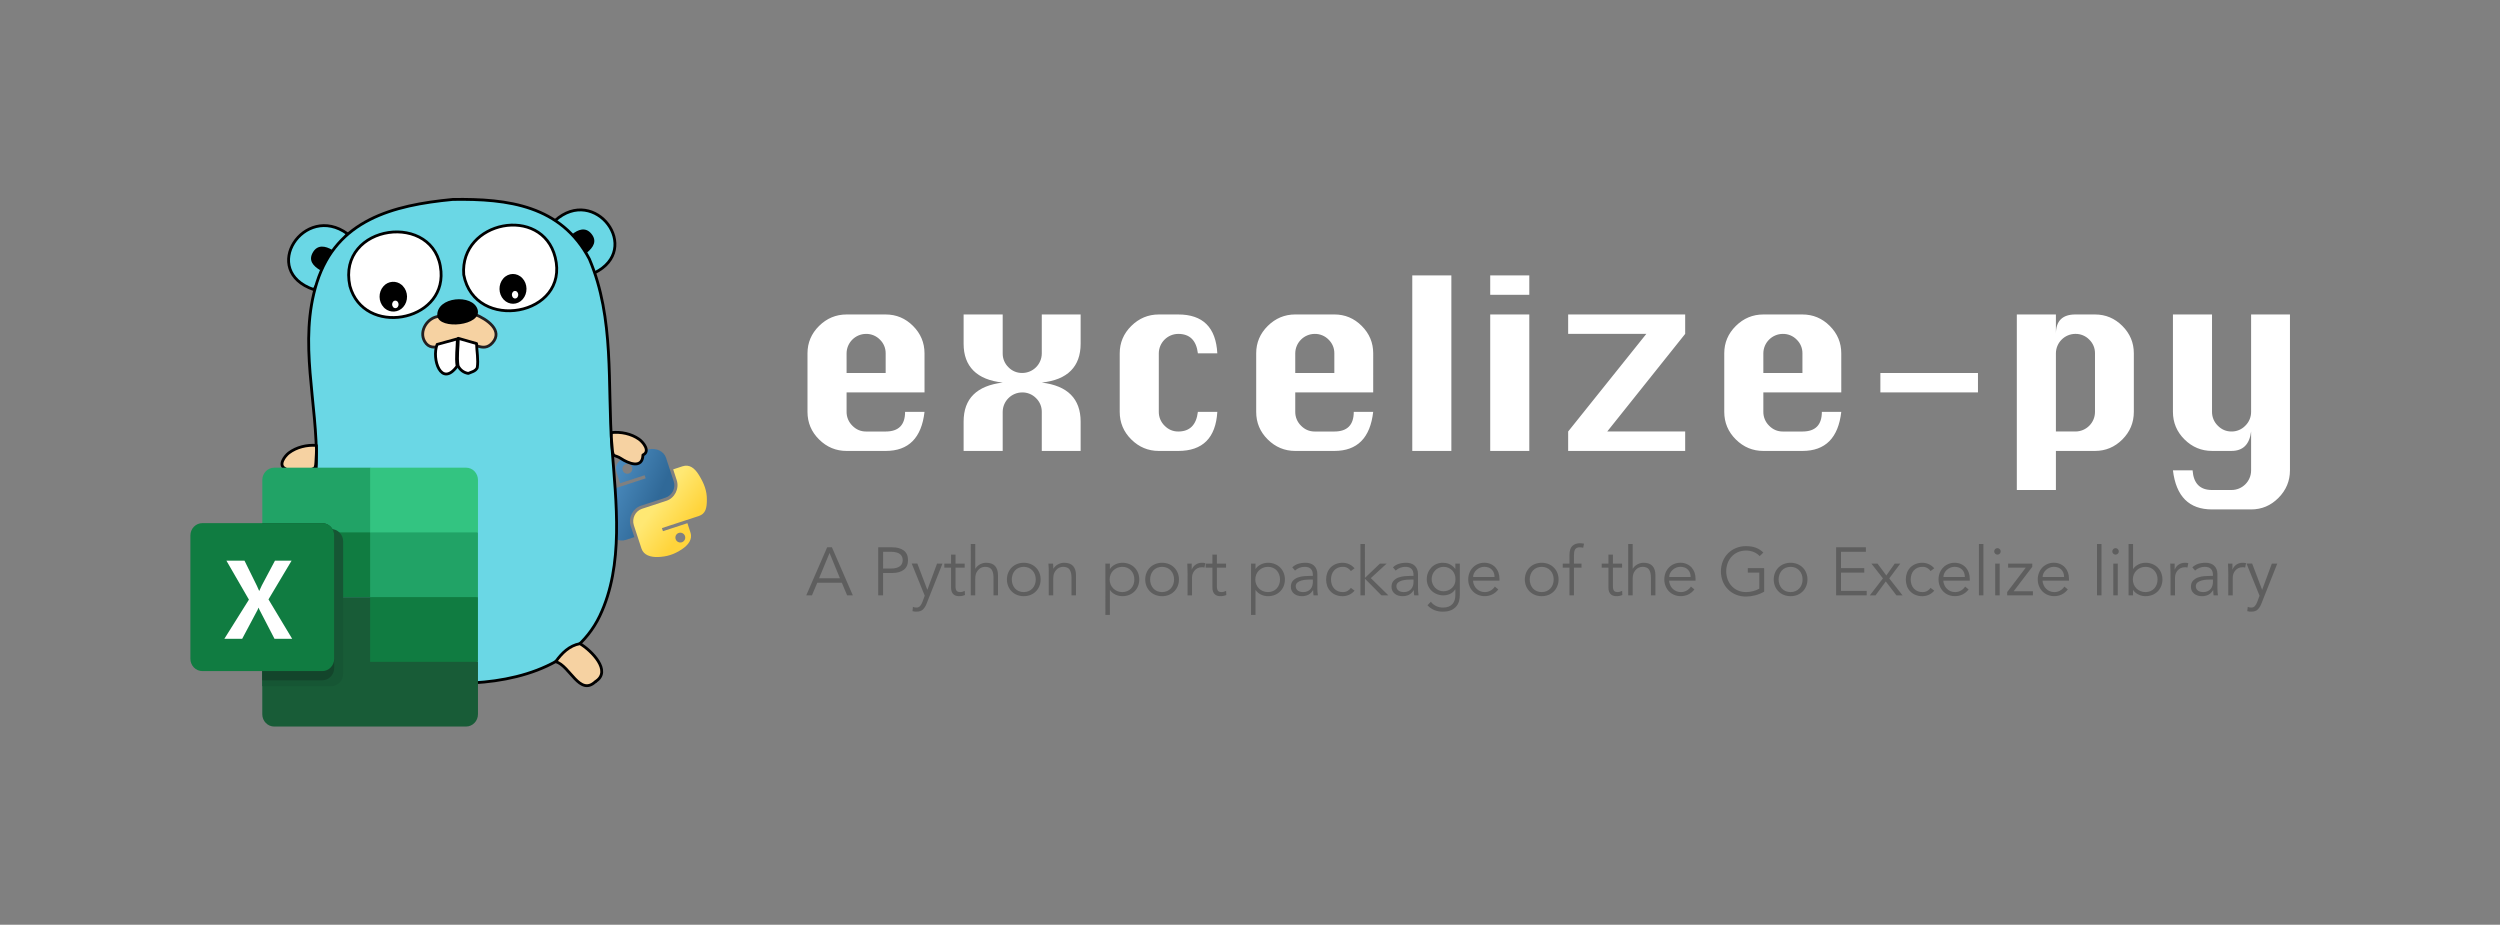 <svg viewBox="0 0 3309 1224" xmlns="http://www.w3.org/2000/svg" xmlns:xlink="http://www.w3.org/1999/xlink" xml:space="preserve" overflow="hidden"><rect x="0" y="0" width="3309" height="1224" fill="#808080" stroke="none"/><defs><linearGradient x1="520.828" y1="364.024" x2="615.846" y2="404.895" gradientUnits="userSpaceOnUse" spreadMethod="pad" id="fill0"><stop offset="0" stop-color="#5A9FD4" stop-opacity="1"/><stop offset="1" stop-color="#306998" stop-opacity="1"/></linearGradient><linearGradient x1="657.277" y1="434.791" x2="618.401" y2="405.36" gradientUnits="userSpaceOnUse" spreadMethod="pad" id="fill1"><stop offset="0" stop-color="#FFD43B" stop-opacity="1"/><stop offset="1" stop-color="#FFE873" stop-opacity="1"/></linearGradient></defs><g transform="translate(-545 -655)"><g><g><g><g><path d="M590.526 336.694C585.334 338.396 580.295 340.534 575.463 343.085 562.531 349.995 561.718 355.886 564.755 365.245L568.797 377.609 601.234 366.988 602.578 371.112 570.146 381.732 557.976 385.712C548.549 388.792 542.145 397.158 543.088 408.778 544.15 422.11 546.537 429.864 553.865 441.747 559.313 450.593 567.054 455.635 576.481 452.549L587.633 448.906 582.785 434.087C579.287 423.385 585.459 410.909 596.461 407.316L628.855 396.695C637.855 393.679 642.705 383.937 639.689 374.937 639.687 374.93 639.684 374.923 639.682 374.916L629.586 344.028C626.712 335.238 617.141 331.065 607.857 332.47 601.973 333.394 596.176 334.807 590.526 336.694ZM576.238 352.363C579.635 351.195 583.335 353.002 584.503 356.398 585.671 359.795 583.864 363.496 580.467 364.663 577.07 365.831 573.37 364.024 572.202 360.628 572.193 360.603 572.185 360.578 572.177 360.553 571.045 357.171 572.86 353.509 576.238 352.363Z" fill="url(#fill0)" fill-rule="nonzero" transform="matrix(1 0 0 1 797 917.015)"/><path d="M639.02 359.235 643.73 373.604C647.379 384.769 640.988 397.264 630.192 400.794L597.792 411.415C588.92 414.32 584.047 424.31 586.965 433.2L597.067 464.082C599.941 472.872 609.275 475.546 618.671 475.265 629.917 474.921 639.913 472.253 651.065 464.644 658.456 459.608 664.953 452.224 661.892 442.859L657.868 430.501 625.456 441.078 624.132 436.973 656.531 426.353 672.775 421.055C682.203 417.968 683.565 410.246 683.621 399.307 683.683 388.061 680.347 378.315 672.844 366.345 667.446 357.723 660.686 352.119 651.246 355.205ZM646.373 443.402C649.77 442.234 653.47 444.041 654.638 447.438 655.805 450.835 653.998 454.535 650.602 455.703 647.205 456.871 643.505 455.064 642.337 451.667 642.324 451.63 642.312 451.592 642.299 451.555 641.157 448.19 642.959 444.536 646.325 443.393 646.341 443.388 646.357 443.382 646.373 443.377Z" fill="url(#fill1)" fill-rule="nonzero" transform="matrix(1 0 0 1 797 917.015)"/><path d="M482.524 30.063C535.629-17.818 599.354 67.886 534.629 99.274Z" stroke="#000000" stroke-width="3.749" stroke-linecap="butt" stroke-linejoin="round" stroke-miterlimit="4" stroke-opacity="1" fill="#6AD7E5" fill-rule="nonzero" fill-opacity="1" transform="matrix(1 0 0 1 797 917.015)"/><path d="M163.48 121.334C90.752 96.587 150.691 5.623 207.9 47.444Z" stroke="#000000" stroke-width="3.749" stroke-linecap="butt" stroke-linejoin="round" stroke-miterlimit="4" stroke-opacity="1" fill="#6AD7E5" fill-rule="nonzero" fill-opacity="1" transform="matrix(1 0 0 1 797 917.015)"/><path d="M524.795 72.472C533.273 65.424 538.809 57.078 530.649 47.275 523.077 38.191 513.269 41.421 504.778 48.525ZM171.958 95.719C162.48 90.059 155.714 82.668 162.299 71.716 168.378 61.582 178.543 63.282 188.033 68.942Z" fill="#000000" fill-rule="nonzero" fill-opacity="1" transform="matrix(1 0 0 1 797 917.015)"/><path d="M347.158 1.968C421.161 0.762 490.734 10.209 528.05 80.737 561.787 159.894 551.666 246.048 557.976 330.209 563.399 402.474 574.189 485.898 541.732 553.453 507.596 624.538 419.649 643.73 346.927 642.299 289.799 641.169 220.539 623.663 187.489 572.071 148.705 511.507 165.142 420.255 166.741 352.156 168.697 271.432 142.301 190.969 167.516 111.625 193.637 29.314 267.477 9.603 347.158 1.98" stroke="#000000" stroke-width="3.749" stroke-linecap="round" stroke-linejoin="round" stroke-miterlimit="4" stroke-opacity="1" fill="#6AD7E5" fill-rule="nonzero" fill-opacity="1" transform="matrix(1 0 0 1 797 917.015)"/><path d="M328.678 156.751C313.896 158.251 302.126 176.038 310.029 189.82 320.5 208.044 342.91 187.639 357.098 189.301 373.386 189.351 386.999 206.057 399.844 191.675 414.126 175.675 393.059 160.656 376.691 154.059Z" stroke="#231F20" stroke-width="3.749" stroke-linecap="butt" stroke-linejoin="round" stroke-miterlimit="4" stroke-opacity="1" fill="#F6D2A2" fill-rule="nonzero" fill-opacity="1" transform="matrix(1 0 0 1 797 917.015)"/><path d="M326.798 156.052C325.273 130.474 374.073 126.482 380.183 147.792 386.293 169.103 329.509 174.976 326.798 156.052Z" fill="#000000" fill-rule="nonzero" fill-opacity="1" transform="matrix(1 0 0 1 797 917.015)"/><path d="M378.771 192.719C378.971 202.758 381.383 213.96 379.689 224.731 377.19 229.623 372.192 230.229 367.863 232.228 361.86 231.385 356.713 227.515 354.237 221.982 352.494 209.806 354.443 197.954 354.605 185.784Z" stroke="#000000" stroke-width="3.749" stroke-linecap="butt" stroke-linejoin="round" stroke-miterlimit="4" stroke-opacity="1" fill="#FFFFFF" fill-rule="nonzero" fill-opacity="1" transform="matrix(1 0 0 1 797 917.015)"/><path d="M211.124 116.586C229.461 183.547 336.85 164.605 331.702 97.187 325.498 16.481 193.293 34.237 211.124 116.586" stroke="#000000" stroke-width="3.749" stroke-linecap="round" stroke-linejoin="round" stroke-miterlimit="4" stroke-opacity="1" fill="#FFFFFF" fill-rule="nonzero" fill-opacity="1" transform="matrix(1 0 0 1 797 917.015)"/><path d="M361.809 101.648C376.341 178.68 502.304 156.189 482.893 78.601 465.487 8.965 356.217 30.095 361.809 101.648" stroke="#000000" stroke-width="3.749" stroke-linecap="round" stroke-linejoin="round" stroke-miterlimit="4" stroke-opacity="1" fill="#FFFFFF" fill-rule="nonzero" fill-opacity="1" transform="matrix(1 0 0 1 797 917.015)"/><path d="M594.331 348.458C591.501 347.446 588.508 346.752 586.553 344.26" stroke="#000000" stroke-width="3.749" stroke-linecap="round" stroke-linejoin="round" stroke-miterlimit="4" stroke-opacity="1" fill="#C6B198" fill-rule="nonzero" fill-opacity="1" transform="matrix(1 0 0 1 797 917.015)"/><path d="M326.598 193.843C318.988 213.211 331.964 251.446 353.019 222.713 351.276 210.543 353.225 198.691 353.387 186.515Z" stroke="#000000" stroke-width="3.749" stroke-linecap="butt" stroke-linejoin="round" stroke-miterlimit="4" stroke-opacity="1" fill="#FFFFFF" fill-rule="nonzero" fill-opacity="1" transform="matrix(1 0 0 1 797 917.015)"/><path d="M599.004 340.174C598.379 359.485 578.931 350.882 570.09 344.965 561.706 339.38 559.357 344.16 558.464 332.895 557.876 325.473 556.889 318.051 557.214 310.573 569.709 309.223 583.454 312.003 593.825 319.319 599.173 323.068 609.281 335.213 599.016 340.199" stroke="#000000" stroke-width="3.749" stroke-linecap="round" stroke-linejoin="round" stroke-miterlimit="4" stroke-opacity="1" fill="#F6D2A2" fill-rule="nonzero" fill-opacity="1" transform="matrix(1 0 0 1 797 917.015)"/><path d="M536.21 640.107C532.792 633.584 531.555 625.925 525.97 620.739" stroke="#000000" stroke-width="3.749" stroke-linecap="round" stroke-linejoin="round" stroke-miterlimit="4" stroke-opacity="1" fill="none" fill-rule="nonzero" transform="matrix(1 0 0 1 797 917.015)"/><path d="M515.655 589.951C530.649 598.898 558.295 626.275 536.21 640.107 515.099 660.099 502.473 619.121 483.543 613.711 491.496 602.59 501.586 592.413 515.655 589.951Z" stroke="#000000" stroke-width="3.749" stroke-linecap="butt" stroke-linejoin="round" stroke-miterlimit="4" stroke-opacity="1" fill="#F6D2A2" fill-rule="nonzero" fill-opacity="1" transform="matrix(1 0 0 1 797 917.015)"/><path d="M439.404 106.209C446.526 113.768 446.695 126.245 439.86 134.073 433.025 141.901 421.661 142.057 414.588 134.466 407.516 126.876 407.291 114.43 414.132 106.602 420.973 98.774 432.331 98.618 439.404 106.209" fill="#000000" fill-rule="nonzero" fill-opacity="1" transform="matrix(1 0 0 1 797 917.015)"/><path d="M432.669 124.495C434.353 126.542 434.407 129.479 432.8 131.586 431.571 133.253 429.225 133.607 427.558 132.379 427.283 132.176 427.037 131.937 426.827 131.667 425.147 129.618 425.098 126.681 426.709 124.576 427.937 122.91 430.284 122.555 431.95 123.783 431.95 123.783 431.95 123.783 431.95 123.783 432.224 123.988 432.469 124.227 432.681 124.495" fill="#FFFFFF" fill-rule="nonzero" fill-opacity="1" transform="matrix(1 0 0 1 797 917.015)"/><path d="M281.209 116.555C288.419 124.139 288.631 136.622 281.671 144.419 275.448 151.62 264.565 152.415 257.362 146.193 256.862 145.764 256.389 145.305 255.944 144.819 248.734 137.234 248.522 124.751 255.488 116.954 261.692 109.747 272.563 108.934 279.77 115.138 280.277 115.573 280.757 116.038 281.209 116.53" fill="#000000" fill-rule="nonzero" fill-opacity="1" transform="matrix(1 0 0 1 797 917.015)"/><path d="M274.268 137.284C275.957 139.33 276.009 142.271 274.393 144.375 273.082 146.07 270.646 146.382 268.951 145.071 268.947 145.068 268.943 145.065 268.939 145.062 268.709 144.89 268.5 144.693 268.314 144.475 266.623 142.431 266.569 139.489 268.183 137.384 269.463 135.687 271.876 135.349 273.573 136.63 273.824 136.819 274.052 137.039 274.249 137.284" fill="#FFFFFF" fill-rule="nonzero" fill-opacity="1" transform="matrix(1 0 0 1 797 917.015)"/><path d="M126.201 358.523C128.987 357.436 131.961 356.648 133.81 354.074" stroke="#000000" stroke-width="1.874" stroke-linecap="round" stroke-linejoin="round" stroke-miterlimit="4" stroke-opacity="1" fill="#C6B198" fill-rule="nonzero" fill-opacity="1" transform="matrix(1 0 0 1 797 917.015)"/><path d="M125.838 358.448C127.088 377.746 146.243 368.513 154.877 362.302 163.08 356.436 165.579 361.147 166.123 349.857 166.466 342.429 167.222 334.969 166.691 327.516 154.115 326.591 140.539 329.79 130.374 337.425 125.151 341.367 115.424 353.806 125.845 358.448" stroke="#000000" stroke-width="3.749" stroke-linecap="round" stroke-linejoin="round" stroke-miterlimit="4" stroke-opacity="1" fill="#F6D2A2" fill-rule="nonzero" fill-opacity="1" transform="matrix(1 0 0 1 797 917.015)"/><path d="M237.882 356.986 111.057 356.986C102.31 356.986 95.182 364.289 95.182 373.317L95.182 442.665 237.882 528.338 309.254 559.338 380.608 528.338 380.608 442.677Z" fill="#21A366" fill-rule="nonzero" fill-opacity="1" transform="matrix(1 0 0 1 797 917.015)"/><path d="M95.15 442.646 237.882 442.646 237.882 528.307 95.15 528.307Z" fill="#107C41" fill-rule="nonzero" fill-opacity="1" transform="matrix(1 0 0 1 797 917.015)"/><path d="M364.777 356.986 237.913 356.986 237.913 442.646 380.645 442.646 380.645 373.298C380.653 368.988 378.989 364.843 376.003 361.734 373.071 358.678 369.012 356.961 364.777 356.986Z" fill="#33C481" fill-rule="nonzero" fill-opacity="1" transform="matrix(1 0 0 1 797 917.015)"/><path d="M237.882 528.307 95.15 528.307 95.15 683.327C95.15 692.355 102.248 699.658 111.025 699.658L364.777 699.658C373.523 699.658 380.645 692.355 380.645 683.327L380.645 613.979Z" fill="#185C37" fill-rule="nonzero" fill-opacity="1" transform="matrix(1 0 0 1 797 917.015)"/><path d="M237.882 528.307 380.614 528.307 380.614 613.967 237.882 613.967Z" fill="#107C41" fill-rule="nonzero" fill-opacity="1" transform="matrix(1 0 0 1 797 917.015)"/><path d="M186.34 438.229 95.125 438.229 95.125 646.273 186.34 646.273C195.086 646.236 202.177 638.97 202.209 629.942L202.209 454.56C202.177 445.533 195.111 438.267 186.34 438.229Z" fill="#165634" fill-rule="nonzero" fill-opacity="1" transform="matrix(1 0 0 1 797 917.015)"/><path d="M174.469 430.401 95.125 430.401 95.125 638.445 174.469 638.445C183.216 638.445 190.307 631.141 190.338 622.114L190.338 446.701C190.276 437.698 183.21 430.457 174.469 430.401Z" fill="#13452B" fill-rule="nonzero" fill-opacity="1" transform="matrix(1 0 0 1 797 917.015)"/><path d="M15.869 430.401 174.469 430.401C183.216 430.401 190.338 437.698 190.338 446.726L190.338 609.912C190.338 618.94 183.241 626.243 174.469 626.243L15.869 626.243C11.63 626.229 7.575 624.506 4.623 621.464 1.641 618.359-0.017 614.217-2.38326e-07 609.912L0 446.701C0 437.698 7.097 430.401 15.869 430.401Z" fill="#107C41" fill-rule="nonzero" fill-opacity="1" transform="matrix(1 0 0 1 797 917.015)"/><path d="M44.983 583.466 77.47 531.668 47.7 480.125 71.635 480.125 87.878 513.05C89.359 516.174 90.377 518.492 91.002 520.053L91.214 520.053C92.276 517.554 93.407 515.143 94.569 512.788L111.919 480.125 133.917 480.125 103.372 531.355 134.691 583.466 111.313 583.466 92.57 547.287C91.683 545.754 90.939 544.144 90.346 542.476L90.059 542.476C89.502 544.107 88.778 545.675 87.897 547.155L68.573 583.466Z" fill="#FFFFFF" fill-rule="nonzero" fill-opacity="1" transform="matrix(1 0 0 1 797 917.015)"/><path d="M971.702 257.4 868.543 257.4 868.543 283.108C868.478 289.981 871.22 296.583 876.133 301.389 881.194 306.553 887.233 309.136 894.251 309.136L920.266 309.136C937.401 309.136 945.973 300.46 945.981 283.108L971.69 283.108C967.766 317.599 950.625 334.844 920.266 334.844L868.53 334.844C854.486 334.844 842.353 329.784 832.132 319.663 821.911 309.542 816.8 297.357 816.8 283.108L816.8 205.639C816.8 191.594 821.911 179.515 832.132 169.403 842.353 159.29 854.486 154.229 868.53 154.221L920.266 154.221C934.311 154.221 946.389 159.282 956.502 169.403 966.615 179.524 971.675 191.602 971.684 205.639ZM868.543 231.66 920.266 231.66 920.266 205.639C920.342 198.811 917.596 192.255 912.675 187.521 907.842 182.557 901.172 179.81 894.245 179.93 880.09 180.042 868.642 191.49 868.53 205.645ZM1023.44 334.819 1023.44 296.085C1023.44 280.803 1027.77 268.876 1036.45 260.305 1045.12 251.733 1058.03 246.414 1075.18 244.348 1058.04 242.495 1045.13 237.228 1036.45 228.548 1027.77 219.868 1023.43 207.998 1023.44 192.937L1023.44 154.202 1075.17 154.202 1075.17 205.626C1075.04 212.555 1077.79 219.226 1082.76 224.056 1087.49 228.981 1094.05 231.729 1100.88 231.647 1115.19 231.706 1126.84 220.151 1126.9 205.839 1126.9 205.768 1126.9 205.697 1126.9 205.626L1126.9 154.215 1178.32 154.215 1178.32 192.95C1178.32 208.023 1174.04 219.893 1165.46 228.561 1156.89 237.228 1144.04 242.495 1126.9 244.361 1144.04 246.443 1156.9 251.814 1165.46 260.473 1174.03 269.133 1178.32 281.003 1178.32 296.085L1178.32 334.819 1126.9 334.819 1126.9 283.083C1126.98 276.255 1124.23 269.698 1119.31 264.965 1114.47 260.01 1107.81 257.272 1100.88 257.4 1086.73 257.512 1075.28 268.956 1075.17 283.108L1075.17 334.844ZM1359.24 205.639 1333.53 205.639C1331.45 188.504 1322.77 179.932 1307.51 179.924 1293.35 180.036 1281.91 191.483 1281.79 205.639L1281.79 283.108C1281.73 289.981 1284.47 296.583 1289.38 301.389 1294.45 306.553 1300.48 309.136 1307.5 309.136 1322.78 309.136 1331.46 300.46 1333.52 283.108L1359.24 283.108C1357.16 317.599 1339.91 334.844 1307.5 334.844L1281.79 334.844C1267.74 334.844 1255.61 329.784 1245.39 319.663 1235.17 309.542 1230.06 297.357 1230.06 283.108L1230.06 205.639C1230.06 191.594 1235.17 179.515 1245.39 169.403 1255.61 159.29 1267.74 154.229 1281.79 154.221L1307.5 154.221C1340.14 154.217 1357.39 171.356 1359.24 205.639ZM1565.56 257.4 1462.4 257.4 1462.4 283.108C1462.33 289.981 1465.08 296.583 1469.99 301.389 1475.05 306.553 1481.09 309.136 1488.11 309.136L1514.13 309.136C1531.26 309.136 1539.84 300.46 1539.84 283.108L1565.55 283.108C1561.63 317.599 1544.49 334.844 1514.13 334.844L1462.39 334.844C1448.35 334.844 1436.22 329.784 1425.99 319.663 1415.77 309.542 1410.67 297.349 1410.7 283.083L1410.7 205.614C1410.7 191.569 1415.81 179.49 1426.03 169.378 1436.25 159.265 1448.39 154.204 1462.43 154.196L1514.17 154.196C1528.21 154.196 1540.29 159.257 1550.4 169.378 1560.51 179.499 1565.57 191.577 1565.58 205.614ZM1462.4 231.66 1514.13 231.66 1514.13 205.639C1514.21 198.811 1511.46 192.255 1506.54 187.521 1501.71 182.557 1495.04 179.81 1488.11 179.93 1473.96 180.042 1462.51 191.49 1462.4 205.645ZM1617.29 334.819 1617.29 102.46 1669.02 102.46 1669.02 334.819ZM1720.45 128.194 1720.45 102.46 1772.18 102.46 1772.18 128.175ZM1720.45 334.819 1720.45 154.215 1772.18 154.215 1772.18 334.819ZM1823.61 154.215 1978.5 154.215 1978.5 179.93 1875.34 309.111 1978.5 309.111 1978.5 334.819 1823.61 334.819 1823.61 309.111 1927.07 179.93 1823.61 179.93ZM2185.12 257.4 2081.96 257.4 2081.96 283.108C2081.9 289.981 2084.64 296.583 2089.55 301.389 2094.61 306.553 2100.65 309.136 2107.67 309.136L2133.69 309.136C2150.84 309.136 2159.41 300.46 2159.41 283.108L2185.12 283.108C2181.19 317.599 2164.05 334.844 2133.69 334.844L2081.96 334.844C2067.91 334.844 2055.78 329.784 2045.56 319.663 2035.34 309.542 2030.23 297.357 2030.23 283.108L2030.23 205.639C2030.23 191.594 2035.34 179.515 2045.56 169.403 2055.78 159.29 2067.91 154.229 2081.96 154.221L2133.69 154.221C2147.74 154.221 2159.82 159.282 2169.93 169.403 2180.04 179.524 2185.1 191.602 2185.1 205.639ZM2081.96 231.66 2133.7 231.66 2133.7 205.639C2133.78 198.811 2131.03 192.255 2126.11 187.521 2121.28 182.557 2114.61 179.81 2107.68 179.93 2093.52 180.042 2082.08 191.49 2081.96 205.645ZM2236.86 257.4 2236.86 231.66 2366.04 231.66 2366.04 257.4ZM2417.46 154.215 2469.19 154.215 2469.19 179.93C2469.19 171.258 2471.36 164.802 2475.7 160.562 2480.04 156.322 2486.45 154.207 2494.91 154.215L2520.93 154.215C2534.97 154.215 2547.05 159.275 2557.17 169.396 2567.28 179.518 2572.34 191.596 2572.34 205.632L2572.34 283.102C2572.34 297.355 2567.28 309.54 2557.17 319.657 2547.05 329.773 2534.97 334.834 2520.93 334.838L2469.19 334.838 2469.19 386.574 2417.46 386.574ZM2469.19 309.111 2494.91 309.111C2509.22 309.17 2520.87 297.615 2520.93 283.302 2520.93 283.229 2520.93 283.156 2520.93 283.083L2520.93 205.614C2521.01 198.786 2518.26 192.23 2513.34 187.496 2508.51 182.531 2501.84 179.785 2494.91 179.905 2480.75 180.017 2469.31 191.465 2469.19 205.62ZM2650.11 360.534C2651.36 377.882 2659.93 386.556 2675.82 386.556L2701.53 386.556C2715.85 386.614 2727.5 375.06 2727.56 360.747 2727.56 360.676 2727.56 360.605 2727.56 360.534L2727.56 309.111C2725.47 326.254 2716.8 334.824 2701.53 334.819L2675.83 334.819C2661.79 334.819 2649.65 329.759 2639.43 319.638 2629.21 309.517 2624.1 297.332 2624.1 283.083L2624.1 154.215 2675.83 154.215 2675.83 283.083C2675.77 289.956 2678.51 296.558 2683.42 301.364 2688.48 306.528 2694.52 309.111 2701.54 309.111 2708.5 309.225 2715.18 306.415 2719.97 301.364 2724.88 296.558 2727.63 289.956 2727.56 283.083L2727.56 154.215 2778.99 154.215 2778.99 360.534C2778.99 374.571 2773.93 386.703 2763.81 396.933 2753.69 407.162 2741.61 412.273 2727.57 412.264L2675.83 412.264C2645.48 412.264 2628.23 395.021 2624.1 360.534Z" fill="#FFFFFF" fill-rule="nonzero" fill-opacity="1" transform="matrix(1 0 0 1 797 917.015)"/><path d="M822.71 525.982 815.163 525.982 842.834 462.376 849.125 462.376 876.796 525.982 869.249 525.982 862.239 509.276 829.751 509.276ZM832.144 503.341 859.727 503.341 845.983 469.923ZM910.395 462.376 928.9 462.376C935.369 462.376 940.475 463.784 944.219 466.599 947.964 469.415 949.838 473.667 949.842 479.357 949.842 485.046 947.968 489.313 944.219 492.158 940.471 495.003 935.364 496.425 928.9 496.425L916.861 496.425 916.861 525.982 910.395 525.982ZM916.861 490.49 927.282 490.49C929.753 490.542 932.219 490.239 934.604 489.59 936.349 489.126 937.983 488.317 939.409 487.21 940.563 486.284 941.46 485.077 942.014 483.705 942.566 482.314 942.842 480.829 942.826 479.332 942.834 477.87 942.558 476.421 942.014 475.065 941.453 473.684 940.558 472.465 939.409 471.516 938 470.412 936.373 469.62 934.635 469.192 932.245 468.575 929.782 468.288 927.313 468.336L916.892 468.336ZM975.438 518.704 988.283 483.936 995.468 483.936 974.445 536.941C973.407 539.827 971.77 542.461 969.641 544.669 967.691 546.589 964.893 547.547 961.244 547.543 960.344 547.543 959.426 547.543 958.501 547.455 957.568 547.391 956.647 547.21 955.759 546.918L956.383 541.164C957.777 541.855 959.32 542.194 960.875 542.151 962.732 542.249 964.539 541.527 965.817 540.177 967.196 538.532 968.255 536.644 968.941 534.61L971.996 526.488 954.746 483.905 962.206 483.905ZM1024.84 489.328 1012.73 489.328 1012.73 514.125C1012.7 515.412 1012.85 516.698 1013.18 517.942 1013.4 518.797 1013.83 519.584 1014.43 520.235 1014.96 520.77 1015.63 521.158 1016.36 521.359 1017.17 521.576 1018.02 521.681 1018.86 521.672 1019.92 521.664 1020.97 521.512 1021.98 521.222 1023.01 520.943 1024.01 520.551 1024.95 520.053L1025.22 525.533C1022.69 526.613 1019.97 527.135 1017.22 527.063 1016.03 527.056 1014.83 526.905 1013.67 526.613 1012.44 526.309 1011.28 525.725 1010.31 524.908 1009.23 523.971 1008.37 522.803 1007.81 521.49 1007.08 519.694 1006.75 517.765 1006.82 515.83L1006.82 489.328 997.923 489.328 997.923 483.936 1006.82 483.936 1006.82 472.066 1012.73 472.066 1012.73 483.936 1024.86 483.936ZM1032.93 458.065 1038.86 458.065 1038.86 490.677 1039.04 490.677C1039.72 489.521 1040.56 488.469 1041.54 487.554 1042.56 486.577 1043.71 485.737 1044.95 485.055 1046.22 484.365 1047.56 483.822 1048.95 483.436 1050.31 483.055 1051.71 482.86 1053.13 482.855 1058.52 482.855 1062.5 484.278 1065.07 487.123 1067.65 489.967 1068.94 494.024 1068.94 499.293L1068.94 525.982 1063.01 525.982 1063.01 502.716C1063.01 498.043 1062.2 494.463 1060.58 491.977 1058.96 489.49 1055.97 488.241 1051.6 488.228 1050.76 488.301 1049.92 488.42 1049.1 488.584 1047.51 488.915 1046.02 489.589 1044.72 490.559 1043.02 491.852 1041.62 493.511 1040.64 495.413 1039.44 497.571 1038.84 500.565 1038.84 504.397L1038.84 525.982 1032.91 525.982ZM1125.37 504.959C1125.4 507.974 1124.84 510.965 1123.71 513.762 1121.59 519.08 1117.38 523.295 1112.07 525.42 1109.19 526.555 1106.12 527.119 1103.03 527.082 1099.97 527.114 1096.94 526.549 1094.1 525.42 1088.77 523.31 1084.55 519.101 1082.42 513.781 1080.2 508.121 1080.2 501.835 1082.42 496.175 1083.48 493.555 1085.05 491.173 1087.04 489.166 1089.06 487.163 1091.46 485.59 1094.1 484.542 1096.94 483.413 1099.97 482.849 1103.03 482.88 1106.12 482.843 1109.19 483.408 1112.07 484.542 1117.39 486.651 1121.61 490.858 1123.74 496.175 1124.86 498.968 1125.41 501.953 1125.37 504.959ZM1118.91 504.959C1118.92 502.725 1118.54 500.506 1117.78 498.406 1117.08 496.444 1115.99 494.641 1114.59 493.102 1113.19 491.587 1111.48 490.379 1109.59 489.553 1105.36 487.82 1100.62 487.82 1096.39 489.553 1094.51 490.373 1092.83 491.582 1091.45 493.102 1090.08 494.654 1089.02 496.454 1088.33 498.406 1086.83 502.652 1086.83 507.28 1088.33 511.526 1089.02 513.476 1090.08 515.275 1091.45 516.823 1092.82 518.346 1094.51 519.557 1096.39 520.372 1100.62 522.113 1105.36 522.113 1109.59 520.372 1111.49 519.551 1113.19 518.342 1114.59 516.823 1116 515.287 1117.08 513.486 1117.78 511.526 1118.56 509.423 1118.95 507.199 1118.94 504.959ZM1141.81 483.936 1142.04 487.31 1142.09 490.677 1142.26 490.677C1142.94 489.521 1143.78 488.469 1144.76 487.554 1145.78 486.577 1146.93 485.737 1148.17 485.055 1149.44 484.366 1150.78 483.823 1152.17 483.436 1153.53 483.055 1154.94 482.86 1156.35 482.855 1161.74 482.855 1165.72 484.278 1168.29 487.123 1170.87 489.967 1172.16 494.024 1172.16 499.293L1172.16 525.982 1166.23 525.982 1166.23 502.716C1166.23 498.043 1165.42 494.463 1163.8 491.977 1162.18 489.49 1159.19 488.241 1154.82 488.228 1153.98 488.301 1153.15 488.42 1152.32 488.584 1150.73 488.915 1149.24 489.589 1147.95 490.559 1146.24 491.852 1144.84 493.511 1143.86 495.413 1142.66 497.571 1142.06 500.565 1142.07 504.397L1142.07 525.982 1136.13 525.982 1136.13 493.189 1136 488.878 1135.69 483.936ZM1211.08 483.936 1217.03 483.936 1217.03 490.946 1217.21 490.946C1218.14 489.54 1219.29 488.295 1220.62 487.26 1221.9 486.273 1223.29 485.435 1224.75 484.761 1226.17 484.106 1227.67 483.624 1229.2 483.324 1230.64 483.032 1232.11 482.881 1233.58 482.874 1236.66 482.837 1239.73 483.401 1242.6 484.536 1245.24 485.586 1247.64 487.158 1249.66 489.159 1251.65 491.166 1253.22 493.549 1254.29 496.169 1256.5 501.828 1256.5 508.115 1254.29 513.775 1252.16 519.094 1247.93 523.303 1242.6 525.414 1239.73 526.548 1236.66 527.113 1233.58 527.076 1232.11 527.068 1230.64 526.918 1229.2 526.626 1227.67 526.323 1226.17 525.841 1224.75 525.189 1223.29 524.515 1221.9 523.676 1220.62 522.69 1219.29 521.659 1218.13 520.416 1217.21 519.01L1217.03 519.01 1217.03 551.891 1211.1 551.891ZM1249.44 504.959C1249.45 502.726 1249.08 500.507 1248.32 498.406 1247.61 496.445 1246.53 494.643 1245.13 493.102 1243.72 491.589 1242.02 490.382 1240.13 489.553 1238.04 488.658 1235.79 488.215 1233.53 488.253 1231.22 488.224 1228.92 488.666 1226.79 489.553 1224.81 490.385 1223.01 491.59 1221.49 493.102 1219.98 494.62 1218.79 496.423 1217.98 498.406 1216.31 502.618 1216.31 507.313 1217.98 511.526 1218.78 513.508 1219.98 515.309 1221.49 516.823 1223.01 518.339 1224.81 519.545 1226.79 520.372 1228.92 521.261 1231.21 521.706 1233.53 521.678 1235.79 521.714 1238.04 521.269 1240.13 520.372 1242.02 519.548 1243.72 518.339 1245.13 516.823 1246.53 515.285 1247.62 513.485 1248.32 511.526 1249.08 509.42 1249.45 507.197 1249.44 504.959ZM1308.46 504.959C1308.49 507.974 1307.93 510.965 1306.8 513.762 1304.68 519.089 1300.45 523.305 1295.12 525.42 1292.25 526.555 1289.18 527.119 1286.09 527.082 1283.03 527.114 1280 526.55 1277.15 525.42 1271.83 523.306 1267.61 519.098 1265.48 513.781 1263.26 508.121 1263.26 501.835 1265.48 496.175 1267.6 490.858 1271.83 486.651 1277.15 484.542 1280 483.413 1283.03 482.848 1286.09 482.88 1289.18 482.843 1292.25 483.408 1295.12 484.542 1297.76 485.592 1300.16 487.165 1302.17 489.166 1304.17 491.173 1305.74 493.555 1306.8 496.175 1307.93 498.966 1308.49 501.951 1308.46 504.959ZM1301.99 504.959C1302.01 502.726 1301.63 500.507 1300.87 498.406 1300.17 496.445 1299.08 494.643 1297.68 493.102 1296.28 491.589 1294.57 490.382 1292.68 489.553 1288.45 487.82 1283.71 487.82 1279.48 489.553 1277.6 490.376 1275.91 491.585 1274.53 493.102 1273.17 494.655 1272.11 496.455 1271.41 498.406 1269.91 502.65 1269.91 507.281 1271.41 511.526 1272.1 513.475 1273.16 515.273 1274.53 516.823 1275.91 518.344 1277.6 519.553 1279.48 520.372 1283.71 522.113 1288.45 522.113 1292.68 520.372 1294.58 519.548 1296.28 518.339 1297.68 516.823 1299.08 515.285 1300.17 513.485 1300.87 511.526 1301.63 509.42 1302.01 507.197 1301.99 504.959ZM1319.87 497.056C1319.87 495.199 1319.83 493.312 1319.74 491.396 1319.64 489.48 1319.56 486.993 1319.49 483.936L1325.33 483.936 1325.33 491.752 1325.51 491.752C1325.95 490.581 1326.55 489.478 1327.3 488.478 1328.11 487.405 1329.06 486.452 1330.13 485.648 1331.3 484.772 1332.61 484.088 1334 483.624 1335.61 483.092 1337.3 482.835 1339 482.862 1340.47 482.841 1341.94 483.022 1343.37 483.399L1342.2 489.241C1341.1 488.894 1339.95 488.741 1338.79 488.791 1336.77 488.735 1334.76 489.181 1332.95 490.09 1331.39 490.913 1330.02 492.044 1328.91 493.414 1327.86 494.716 1327.05 496.198 1326.53 497.787 1326.04 499.234 1325.78 500.751 1325.76 502.279L1325.76 526.02 1319.84 526.02ZM1370.81 489.328 1358.68 489.328 1358.68 514.125C1358.65 515.412 1358.8 516.697 1359.13 517.942 1359.35 518.797 1359.78 519.585 1360.38 520.235 1360.91 520.77 1361.58 521.158 1362.31 521.359 1363.12 521.576 1363.96 521.681 1364.81 521.672 1365.86 521.663 1366.91 521.511 1367.93 521.222 1368.96 520.942 1369.95 520.55 1370.89 520.053L1371.16 525.533C1368.64 526.613 1365.91 527.136 1363.17 527.063 1361.97 527.056 1360.78 526.905 1359.62 526.613 1358.38 526.309 1357.23 525.726 1356.25 524.908 1355.16 523.973 1354.31 522.804 1353.75 521.49 1353.02 519.696 1352.68 517.766 1352.75 515.83L1352.75 489.328 1343.85 489.328 1343.85 483.936 1352.74 483.936 1352.74 472.066 1358.68 472.066 1358.68 483.936 1370.8 483.936ZM1403.87 483.936 1409.79 483.936 1409.79 490.946 1409.98 490.946C1410.91 489.54 1412.06 488.295 1413.39 487.26 1414.67 486.272 1416.05 485.434 1417.52 484.761 1418.94 484.106 1420.44 483.624 1421.97 483.324 1423.41 483.032 1424.88 482.882 1426.34 482.874 1429.43 482.838 1432.5 483.402 1435.38 484.536 1438.02 485.586 1440.41 487.158 1442.43 489.159 1444.42 491.164 1445.99 493.548 1447.05 496.169 1449.27 501.828 1449.27 508.115 1447.05 513.775 1444.92 519.098 1440.69 523.309 1435.36 525.42 1432.48 526.554 1429.42 527.119 1426.33 527.082 1424.86 527.074 1423.39 526.924 1421.95 526.632 1420.42 526.33 1418.92 525.847 1417.5 525.195 1416.04 524.522 1414.65 523.684 1413.37 522.696 1412.04 521.665 1410.89 520.422 1409.96 519.016L1409.78 519.016 1409.78 551.897 1403.85 551.897ZM1442.23 504.959C1442.25 502.725 1441.87 500.506 1441.11 498.406 1440.4 496.444 1439.32 494.641 1437.91 493.102 1436.51 491.587 1434.81 490.379 1432.92 489.553 1430.83 488.657 1428.58 488.214 1426.31 488.253 1424 488.224 1421.71 488.666 1419.58 489.553 1417.6 490.385 1415.8 491.59 1414.27 493.102 1412.77 494.62 1411.58 496.423 1410.77 498.406 1409.09 502.617 1409.09 507.314 1410.77 511.526 1411.58 513.507 1412.77 515.309 1414.27 516.823 1415.79 518.339 1417.6 519.545 1419.58 520.372 1421.71 521.259 1424.01 521.702 1426.32 521.672 1428.59 521.708 1430.84 521.263 1432.92 520.366 1434.82 519.545 1436.52 518.336 1437.92 516.817 1439.33 515.281 1440.41 513.48 1441.11 511.519 1441.87 509.416 1442.25 507.195 1442.23 504.959ZM1485.71 500.199 1485.71 499.124C1485.71 491.877 1482.12 488.253 1474.93 488.253 1470.17 488.192 1465.57 489.958 1462.08 493.189L1458.49 488.972C1462.44 484.898 1468.37 482.862 1476.27 482.862 1478.27 482.856 1480.26 483.159 1482.16 483.761 1483.97 484.317 1485.64 485.25 1487.06 486.498 1488.48 487.79 1489.61 489.368 1490.38 491.127 1491.26 493.229 1491.69 495.495 1491.63 497.775L1491.63 516.517C1491.63 518.133 1491.71 519.826 1491.86 521.597L1492.35 525.97 1486.6 525.97C1486.42 524.952 1486.29 523.846 1486.2 522.646L1486.06 519.141 1485.88 519.141C1484.43 521.689 1482.3 523.787 1479.73 525.208 1477.03 526.519 1474.06 527.162 1471.06 527.082 1469.23 527.087 1467.42 526.828 1465.67 526.314 1464 525.837 1462.42 525.047 1461.04 523.983 1459.7 522.941 1458.6 521.622 1457.81 520.116 1456.97 518.463 1456.55 516.628 1456.59 514.774 1456.59 511.359 1457.48 508.679 1459.24 506.734 1461.06 504.747 1463.35 503.245 1465.89 502.36 1468.65 501.385 1471.52 500.782 1474.43 500.567 1477.46 500.322 1480.22 500.201 1482.74 500.205ZM1482.65 505.053 1477.03 505.278C1474.84 505.417 1472.67 505.777 1470.56 506.353 1468.63 506.856 1466.82 507.758 1465.26 509.002 1463.79 510.21 1462.97 512.041 1463.06 513.943 1463.02 515.181 1463.32 516.405 1463.91 517.492 1464.47 518.473 1465.26 519.306 1466.2 519.922 1467.18 520.556 1468.26 521.01 1469.39 521.266 1470.55 521.535 1471.74 521.671 1472.94 521.672 1474.87 521.717 1476.79 521.348 1478.56 520.591 1481.65 519.242 1483.99 516.596 1484.94 513.362 1485.45 511.659 1485.71 509.888 1485.7 508.108L1485.7 505.053ZM1536.02 493.82C1534.92 492.19 1533.46 490.837 1531.75 489.865 1529.85 488.772 1527.7 488.215 1525.51 488.253 1523.24 488.155 1520.99 488.554 1518.9 489.422 1517.01 490.221 1515.3 491.414 1513.9 492.92 1512.51 494.469 1511.44 496.29 1510.78 498.268 1509.35 502.616 1509.35 507.309 1510.78 511.657 1511.44 513.633 1512.51 515.452 1513.9 516.998 1515.3 518.509 1517.01 519.704 1518.9 520.503 1520.99 521.368 1523.25 521.767 1525.51 521.672 1527.7 521.71 1529.86 521.151 1531.75 520.053 1533.46 519.085 1534.92 517.731 1536.02 516.099L1540.87 519.785C1538.94 522.11 1536.52 523.969 1533.77 525.22 1531.17 526.392 1528.36 527.029 1525.51 527.094 1522.35 527.195 1519.2 526.659 1516.25 525.52 1513.6 524.484 1511.2 522.908 1509.2 520.891 1507.23 518.883 1505.72 516.481 1504.76 513.843 1502.72 508.12 1502.72 501.867 1504.76 496.144 1505.72 493.505 1507.23 491.1 1509.2 489.091 1511.2 487.077 1513.61 485.503 1516.25 484.467 1519.2 483.322 1522.35 482.787 1525.51 482.893 1528.36 482.958 1531.17 483.596 1533.77 484.767 1536.52 486.018 1538.94 487.877 1540.87 490.203ZM1554.61 502.929 1574.47 483.968 1583.36 483.968 1562.43 503.198 1585.63 525.982 1576.45 525.982 1554.58 503.885 1554.58 525.982 1548.65 525.982 1548.65 458.065 1554.58 458.065ZM1618.94 500.199 1618.94 499.124C1618.94 491.877 1615.35 488.253 1608.16 488.253 1603.4 488.192 1598.8 489.958 1595.31 493.189L1591.72 488.972C1595.67 484.898 1601.6 482.862 1609.5 482.862 1611.5 482.856 1613.49 483.159 1615.39 483.761 1617.2 484.317 1618.87 485.25 1620.29 486.498 1621.71 487.79 1622.84 489.368 1623.61 491.127 1624.49 493.229 1624.92 495.495 1624.86 497.775L1624.86 516.517C1624.86 518.133 1624.94 519.826 1625.09 521.597 1625.23 523.367 1625.4 524.825 1625.58 525.97L1619.83 525.97C1619.65 524.952 1619.52 523.846 1619.42 522.646L1619.29 519.141 1619.11 519.141C1617.65 521.688 1615.53 523.786 1612.96 525.208 1610.26 526.519 1607.29 527.162 1604.29 527.082 1602.46 527.087 1600.65 526.828 1598.9 526.314 1597.22 525.836 1595.65 525.045 1594.27 523.983 1592.93 522.941 1591.83 521.622 1591.04 520.116 1590.2 518.463 1589.78 516.628 1589.82 514.774 1589.82 511.359 1590.71 508.679 1592.47 506.734 1594.29 504.747 1596.58 503.245 1599.12 502.36 1601.87 501.385 1604.74 500.782 1607.65 500.567 1610.68 500.322 1613.45 500.201 1615.97 500.205ZM1615.88 505.053 1610.26 505.278C1608.07 505.417 1605.91 505.777 1603.79 506.353 1601.86 506.856 1600.06 507.758 1598.5 509.002 1597.02 510.209 1596.2 512.041 1596.29 513.943 1596.26 515.181 1596.55 516.406 1597.15 517.492 1597.71 518.473 1598.49 519.306 1599.44 519.922 1600.41 520.556 1601.49 521.01 1602.63 521.266 1603.79 521.535 1604.98 521.671 1606.17 521.672 1608.1 521.717 1610.02 521.348 1611.8 520.591 1613.32 519.917 1614.69 518.922 1615.79 517.673 1616.88 516.421 1617.7 514.952 1618.18 513.362 1618.69 511.659 1618.95 509.888 1618.94 508.108L1618.94 505.053ZM1641.86 534.429C1643.65 536.81 1645.97 538.736 1648.64 540.052 1651.53 541.481 1654.72 542.202 1657.94 542.157 1660.55 542.227 1663.14 541.786 1665.58 540.858 1667.52 540.091 1669.26 538.875 1670.65 537.309 1671.96 535.783 1672.9 533.989 1673.43 532.055 1674.02 529.964 1674.3 527.803 1674.29 525.633L1674.29 518.079 1674.11 518.079C1672.42 520.756 1669.99 522.88 1667.11 524.189 1664.36 525.383 1661.39 525.993 1658.39 525.982 1655.45 526.006 1652.54 525.456 1649.81 524.364 1647.23 523.341 1644.86 521.833 1642.85 519.922 1640.85 517.999 1639.26 515.691 1638.17 513.137 1637.02 510.44 1636.44 507.535 1636.47 504.603 1636.44 501.68 1636.99 498.78 1638.09 496.069 1639.12 493.503 1640.63 491.155 1642.53 489.147 1644.44 487.159 1646.73 485.586 1649.27 484.524 1651.99 483.394 1654.91 482.829 1657.85 482.862 1659.19 482.869 1660.53 482.988 1661.85 483.218 1663.3 483.469 1664.71 483.888 1666.07 484.467 1669.29 485.856 1672.06 488.091 1674.11 490.934L1674.29 490.934 1674.29 483.936 1680.22 483.936 1680.22 525.626C1680.2 528.081 1679.9 530.526 1679.35 532.917 1678.77 535.499 1677.64 537.923 1676.02 540.014 1674.18 542.325 1671.83 544.171 1669.15 545.406 1666.23 546.843 1662.4 547.562 1657.65 547.562 1653.81 547.629 1649.98 546.928 1646.41 545.5 1643 544.034 1639.93 541.86 1637.42 539.121ZM1642.94 504.441C1642.92 506.583 1643.33 508.708 1644.15 510.688 1644.93 512.59 1646.06 514.329 1647.48 515.811 1648.89 517.282 1650.56 518.471 1652.42 519.316 1654.35 520.193 1656.45 520.637 1658.57 520.616 1662.77 520.631 1666.82 519.042 1669.89 516.174 1671.39 514.751 1672.58 513.018 1673.35 511.094 1674.18 508.981 1674.56 506.717 1674.47 504.447 1674.49 502.317 1674.12 500.201 1673.39 498.199 1672.71 496.299 1671.64 494.556 1670.27 493.076 1668.85 491.579 1667.14 490.387 1665.24 489.572 1663.14 488.68 1660.87 488.237 1658.59 488.272 1656.47 488.251 1654.37 488.694 1652.44 489.572 1650.58 490.416 1648.91 491.606 1647.5 493.076 1646.07 494.559 1644.95 496.297 1644.17 498.199 1643.35 500.17 1642.92 502.286 1642.93 504.422ZM1697.64 506.577C1697.8 508.627 1698.32 510.632 1699.16 512.506 1700.74 516.102 1703.63 518.961 1707.25 520.503 1709.09 521.292 1711.08 521.69 1713.08 521.672 1715.98 521.748 1718.83 520.984 1721.3 519.472 1723.41 518.194 1725.21 516.458 1726.56 514.393L1731.14 518.142C1728.95 521.05 1726.1 523.391 1722.83 524.97 1719.77 526.355 1716.44 527.06 1713.08 527.038 1710.11 527.065 1707.16 526.5 1704.41 525.376 1701.83 524.318 1699.49 522.743 1697.54 520.747 1695.59 518.724 1694.05 516.344 1693 513.737 1691.88 510.941 1691.31 507.949 1691.34 504.934 1691.31 501.923 1691.86 498.935 1692.96 496.132 1693.98 493.522 1695.51 491.14 1697.45 489.122 1699.37 487.148 1701.66 485.576 1704.19 484.499 1706.83 483.378 1709.67 482.812 1712.54 482.837 1715.48 482.788 1718.39 483.37 1721.08 484.542 1723.48 485.601 1725.64 487.145 1727.41 489.078 1729.15 491.012 1730.47 493.272 1731.32 495.725 1732.23 498.336 1732.68 501.083 1732.67 503.847L1732.67 506.54ZM1726.2 501.729C1726.2 497.71 1725 494.459 1722.61 491.977 1720.21 489.495 1716.86 488.245 1712.55 488.228 1710.64 488.229 1708.74 488.609 1706.98 489.347 1705.24 490.062 1703.64 491.082 1702.26 492.358 1700.93 493.589 1699.84 495.049 1699.03 496.669 1698.22 498.225 1697.79 499.951 1697.78 501.704Z" fill="#5E5E5E" fill-rule="nonzero" fill-opacity="1" transform="matrix(1 0 0 1 797 917.015)"/><path d="M1810.92 504.959C1810.95 507.975 1810.39 510.966 1809.26 513.762 1807.14 519.09 1802.91 523.307 1797.58 525.42 1794.71 526.555 1791.64 527.119 1788.55 527.082 1785.49 527.114 1782.46 526.55 1779.61 525.42 1774.29 523.311 1770.06 519.102 1767.94 513.781 1765.72 508.121 1765.72 501.835 1767.94 496.175 1770.06 490.855 1774.28 486.646 1779.61 484.542 1782.46 483.413 1785.49 482.848 1788.55 482.88 1791.64 482.843 1794.71 483.408 1797.58 484.542 1802.91 486.646 1807.13 490.855 1809.26 496.175 1810.38 498.965 1810.95 501.95 1810.92 504.959ZM1804.45 504.959C1804.47 502.725 1804.09 500.506 1803.33 498.406 1802.62 496.446 1801.54 494.643 1800.14 493.102 1798.74 491.589 1797.03 490.382 1795.14 489.553 1790.91 487.82 1786.17 487.82 1781.94 489.553 1780.06 490.374 1778.37 491.584 1776.99 493.102 1775.62 494.653 1774.56 496.454 1773.87 498.406 1772.37 502.65 1772.37 507.281 1773.87 511.526 1774.56 513.476 1775.62 515.275 1776.99 516.823 1778.37 518.346 1780.05 519.555 1781.94 520.372 1786.17 522.113 1790.91 522.113 1795.14 520.372 1797.04 519.548 1798.74 518.339 1800.14 516.823 1801.54 515.285 1802.63 513.484 1803.33 511.526 1804.09 509.421 1804.47 507.198 1804.45 504.959Z" fill="#5E5E5E" fill-rule="nonzero" fill-opacity="1" transform="matrix(1 0 0 1 797 917.015)"/><path d="M1841.29 489.328 1831.29 489.328 1831.29 525.982 1825.36 525.982 1825.36 489.328 1816.47 489.328 1816.47 483.936 1825.36 483.936 1825.36 472.441C1825.36 466.868 1826.65 462.899 1829.22 460.533 1831.8 458.167 1835.21 456.984 1839.46 456.984 1840.32 456.987 1841.18 457.047 1842.03 457.165L1844.59 457.615 1843.51 463.007 1841.26 462.557C1840.49 462.438 1839.71 462.378 1838.93 462.376 1837.56 462.32 1836.2 462.599 1834.97 463.188 1833.98 463.7 1833.17 464.496 1832.64 465.475 1832.07 466.554 1831.71 467.727 1831.56 468.936 1831.38 470.336 1831.29 471.747 1831.29 473.159L1831.29 483.936 1841.29 483.936ZM1895.01 489.328 1882.88 489.328 1882.88 514.125C1882.84 515.412 1883 516.698 1883.33 517.942 1883.55 518.797 1883.98 519.585 1884.58 520.235 1885.11 520.77 1885.78 521.158 1886.51 521.359 1887.31 521.574 1888.14 521.679 1888.98 521.672 1890.03 521.664 1891.08 521.512 1892.1 521.222 1893.13 520.943 1894.12 520.551 1895.07 520.053L1895.34 525.533C1892.81 526.613 1890.08 527.135 1887.34 527.063 1886.14 527.055 1884.95 526.904 1883.79 526.613 1882.55 526.308 1881.4 525.724 1880.42 524.908 1879.34 523.973 1878.49 522.804 1877.92 521.49 1877.19 519.696 1876.86 517.766 1876.93 515.83L1876.93 489.328 1868.04 489.328 1868.04 483.936 1876.93 483.936 1876.93 472.066 1882.86 472.066 1882.86 483.936 1894.99 483.936ZM1903.1 458.065 1909.02 458.065 1909.02 490.677 1909.2 490.677C1909.88 489.521 1910.72 488.469 1911.7 487.554 1912.72 486.577 1913.87 485.737 1915.11 485.055 1916.38 484.366 1917.72 483.823 1919.11 483.436 1920.47 483.055 1921.87 482.86 1923.29 482.855 1928.68 482.855 1932.67 484.278 1935.24 487.123 1937.81 489.967 1939.1 494.024 1939.1 499.293L1939.1 525.982 1933.17 525.982 1933.17 502.716C1933.17 498.043 1932.36 494.463 1930.75 491.977 1929.13 489.49 1926.14 488.241 1921.76 488.228 1920.92 488.3 1920.09 488.419 1919.26 488.584 1917.68 488.913 1916.19 489.587 1914.89 490.559 1913.18 491.85 1911.78 493.509 1910.8 495.413 1909.6 497.571 1909 500.565 1909.01 504.397L1909.01 525.982 1903.08 525.982ZM1957.17 506.577C1957.34 508.627 1957.86 510.633 1958.7 512.506 1960.29 516.102 1963.18 518.961 1966.79 520.503 1968.63 521.293 1970.62 521.691 1972.63 521.672 1975.52 521.747 1978.38 520.983 1980.85 519.472 1982.96 518.194 1984.76 516.458 1986.11 514.393L1990.69 518.142C1988.5 521.048 1985.65 523.39 1982.38 524.97 1979.32 526.354 1975.99 527.06 1972.63 527.038 1969.66 527.065 1966.71 526.501 1963.96 525.376 1961.38 524.32 1959.04 522.744 1957.09 520.747 1955.14 518.724 1953.6 516.344 1952.55 513.737 1951.42 510.941 1950.86 507.95 1950.89 504.934 1950.86 501.924 1951.41 498.936 1952.5 496.132 1953.53 493.523 1955.06 491.142 1957 489.122 1958.91 487.147 1961.2 485.575 1963.73 484.499 1966.38 483.378 1969.22 482.813 1972.09 482.837 1975.02 482.787 1977.93 483.369 1980.62 484.542 1983.03 485.597 1985.18 487.142 1986.96 489.078 1988.69 491.011 1990.02 493.271 1990.87 495.725 1991.77 498.337 1992.23 501.084 1992.21 503.847L1992.21 506.54ZM1985.74 501.729C1985.74 497.71 1984.55 494.459 1982.15 491.977 1979.76 489.495 1976.4 488.245 1972.09 488.228 1970.18 488.228 1968.28 488.608 1966.52 489.347 1964.78 490.059 1963.18 491.079 1961.8 492.358 1960.48 493.589 1959.38 495.049 1958.57 496.669 1957.77 498.229 1957.36 499.954 1957.36 501.704ZM2077.11 474.059C2074.92 471.76 2072.3 469.926 2069.39 468.667 2062.5 465.936 2054.82 466.033 2048 468.936 2044.88 470.355 2042.08 472.404 2039.78 474.952 2037.51 477.507 2035.76 480.478 2034.62 483.699 2032.22 490.471 2032.22 497.862 2034.62 504.634 2035.76 507.856 2037.51 510.826 2039.78 513.381 2042.07 515.934 2044.87 517.983 2048 519.397 2051.45 520.942 2055.19 521.709 2058.97 521.647 2062.16 521.657 2065.35 521.25 2068.44 520.435 2071.28 519.697 2074.01 518.595 2076.57 517.155L2076.57 495.888 2061.38 495.888 2061.38 489.959 2083.03 489.959 2083.03 521.134C2079.33 523.273 2075.36 524.89 2071.22 525.939 2067.22 527.008 2063.1 527.566 2058.96 527.601 2054.45 527.651 2049.97 526.801 2045.8 525.102 2037.82 521.898 2031.51 515.579 2028.3 507.608 2024.95 499 2024.95 489.446 2028.3 480.838 2031.51 472.867 2037.82 466.548 2045.8 463.344 2049.98 461.648 2054.45 460.798 2058.96 460.845 2064.05 460.845 2068.43 461.549 2072.12 462.957 2075.82 464.375 2079.17 466.564 2081.96 469.38Z" fill="#5E5E5E" fill-rule="nonzero" fill-opacity="1" transform="matrix(1 0 0 1 797 917.015)"/><path d="M1810.92 504.959C1810.95 507.975 1810.39 510.966 1809.26 513.762 1807.14 519.09 1802.91 523.307 1797.58 525.42 1794.71 526.555 1791.64 527.119 1788.55 527.082 1785.49 527.114 1782.46 526.55 1779.61 525.42 1774.29 523.311 1770.06 519.102 1767.94 513.781 1765.72 508.121 1765.72 501.835 1767.94 496.175 1770.06 490.855 1774.28 486.646 1779.61 484.542 1782.46 483.413 1785.49 482.848 1788.55 482.88 1791.64 482.843 1794.71 483.408 1797.58 484.542 1802.91 486.646 1807.13 490.855 1809.26 496.175 1810.38 498.965 1810.95 501.95 1810.92 504.959ZM1804.45 504.959C1804.47 502.725 1804.09 500.506 1803.33 498.406 1802.62 496.446 1801.54 494.643 1800.14 493.102 1798.74 491.589 1797.03 490.382 1795.14 489.553 1790.91 487.82 1786.17 487.82 1781.94 489.553 1780.06 490.374 1778.37 491.584 1776.99 493.102 1775.62 494.653 1774.56 496.454 1773.87 498.406 1772.37 502.65 1772.37 507.281 1773.87 511.526 1774.56 513.476 1775.62 515.275 1776.99 516.823 1778.37 518.346 1780.05 519.555 1781.94 520.372 1786.17 522.113 1790.91 522.113 1795.14 520.372 1797.04 519.548 1798.74 518.339 1800.14 516.823 1801.54 515.285 1802.63 513.484 1803.33 511.526 1804.09 509.421 1804.47 507.198 1804.45 504.959Z" fill="#5E5E5E" fill-rule="nonzero" fill-opacity="1" transform="matrix(1 0 0 1 1126.43 917.015)"/><path d="M2184.74 520.053 2218.78 520.053 2218.78 525.982 2178.27 525.982 2178.27 462.376 2217.7 462.376 2217.7 468.305 2184.74 468.305 2184.74 489.959 2215.55 489.959 2215.55 495.888 2184.74 495.888ZM2240.25 503.554 2224.98 483.968 2233.07 483.968 2244.75 499.661 2255.89 483.936 2263.26 483.936 2248.61 503.554 2266.22 526.014 2258.13 526.014 2244.03 507.596 2230.46 526.014 2222.91 526.014ZM2303.32 493.82C2302.22 492.19 2300.76 490.837 2299.05 489.865 2297.16 488.772 2295 488.215 2292.81 488.253 2290.55 488.154 2288.29 488.552 2286.2 489.422 2284.31 490.218 2282.6 491.411 2281.2 492.92 2279.8 494.468 2278.74 496.289 2278.08 498.268 2276.65 502.616 2276.65 507.309 2278.08 511.657 2278.74 513.634 2279.8 515.453 2281.2 516.998 2282.6 518.511 2284.3 519.706 2286.2 520.503 2288.29 521.369 2290.55 521.768 2292.81 521.672 2295 521.711 2297.16 521.151 2299.05 520.053 2300.76 519.085 2302.23 517.731 2303.32 516.099L2308.17 519.785C2306.24 522.11 2303.82 523.969 2301.07 525.22 2298.47 526.392 2295.66 527.029 2292.81 527.094 2289.65 527.195 2286.5 526.66 2283.55 525.52 2280.91 524.486 2278.51 522.909 2276.51 520.891 2274.54 518.885 2273.02 516.483 2272.06 513.843 2270.02 508.12 2270.02 501.867 2272.06 496.144 2273.02 493.503 2274.54 491.098 2276.51 489.091 2278.51 487.076 2280.91 485.502 2283.55 484.467 2286.5 483.322 2289.65 482.786 2292.81 482.893 2295.66 482.958 2298.47 483.596 2301.07 484.767 2303.82 486.018 2306.24 487.877 2308.17 490.203ZM2320.12 506.577C2320.29 508.626 2320.8 510.631 2321.64 512.506 2323.23 516.102 2326.12 518.961 2329.73 520.503 2331.57 521.293 2333.56 521.691 2335.57 521.672 2338.47 521.748 2341.32 520.984 2343.79 519.472 2345.9 518.194 2347.7 516.458 2349.05 514.393L2353.63 518.142C2351.44 521.05 2348.59 523.391 2345.32 524.97 2342.26 526.355 2338.93 527.06 2335.57 527.038 2332.6 527.079 2329.66 526.529 2326.91 525.42 2324.32 524.363 2321.98 522.787 2320.03 520.791 2318.09 518.765 2316.55 516.385 2315.5 513.781 2314.37 510.984 2313.81 507.993 2313.84 504.978 2313.8 501.967 2314.35 498.978 2315.45 496.175 2316.48 493.567 2318 491.186 2319.95 489.165 2321.86 487.192 2324.15 485.62 2326.68 484.542 2329.32 483.422 2332.17 482.856 2335.04 482.88 2337.97 482.832 2340.88 483.414 2343.57 484.586 2345.98 485.641 2348.14 487.186 2349.91 489.122 2351.64 491.055 2352.97 493.315 2353.81 495.769 2354.72 498.38 2355.18 501.127 2355.16 503.891L2355.16 506.584ZM2348.69 501.729C2348.69 497.71 2347.49 494.459 2345.09 491.977 2342.69 489.495 2339.34 488.245 2335.03 488.228 2333.12 488.229 2331.23 488.609 2329.46 489.347 2327.72 490.062 2326.12 491.082 2324.74 492.358 2323.42 493.589 2322.32 495.049 2321.51 496.669 2320.72 498.228 2320.3 499.954 2320.3 501.704ZM2373.21 525.982 2367.28 525.982 2367.28 458.065 2373.21 458.065ZM2396.12 467.768C2396.16 468.958 2395.67 470.105 2394.77 470.891 2393.13 472.508 2390.49 472.508 2388.84 470.891 2387.13 469.286 2387.05 466.598 2388.65 464.886 2388.71 464.82 2388.78 464.756 2388.84 464.694 2390.49 463.077 2393.13 463.077 2394.77 464.694 2395.65 465.469 2396.15 466.594 2396.12 467.768ZM2394.77 525.982 2388.84 525.982 2388.84 483.936 2394.77 483.936ZM2437.89 488.253 2413.28 520.591 2438.79 520.591 2438.79 525.982 2404.69 525.982 2404.69 521.672 2429.3 489.328 2405.94 489.328 2405.94 483.936 2437.92 483.936ZM2451.46 506.577C2451.63 508.627 2452.14 510.632 2452.99 512.506 2454.57 516.102 2457.46 518.961 2461.07 520.503 2462.92 521.293 2464.91 521.691 2466.91 521.672 2469.81 521.748 2472.66 520.984 2475.14 519.472 2477.24 518.194 2479.04 516.458 2480.39 514.393L2484.97 518.142C2482.78 521.05 2479.94 523.391 2476.66 524.97 2473.6 526.355 2470.27 527.06 2466.91 527.038 2463.94 527.065 2460.99 526.5 2458.24 525.376 2455.66 524.318 2453.32 522.743 2451.37 520.747 2449.42 518.724 2447.88 516.344 2446.83 513.737 2445.71 510.941 2445.14 507.949 2445.17 504.934 2445.14 501.923 2445.69 498.935 2446.79 496.132 2447.81 493.522 2449.34 491.14 2451.28 489.122 2453.2 487.148 2455.49 485.576 2458.02 484.499 2460.66 483.378 2463.51 482.812 2466.38 482.837 2469.31 482.788 2472.22 483.37 2474.91 484.542 2477.31 485.601 2479.47 487.145 2481.24 489.078 2482.98 491.012 2484.3 493.272 2485.15 495.725 2486.06 498.336 2486.52 501.083 2486.5 503.847L2486.5 506.54ZM2480.03 501.729C2480.03 497.71 2478.83 494.459 2476.43 491.977 2474.04 489.495 2470.69 488.245 2466.38 488.228 2464.46 488.229 2462.57 488.609 2460.8 489.347 2459.06 490.062 2457.47 491.082 2456.09 492.358 2454.76 493.589 2453.67 495.049 2452.86 496.669 2452.06 498.228 2451.64 499.953 2451.64 501.704ZM2529.53 525.982 2523.6 525.982 2523.6 458.065 2529.53 458.065ZM2552.44 467.768C2552.48 468.957 2551.99 470.104 2551.09 470.891 2549.38 472.529 2546.67 472.468 2545.03 470.757 2543.39 469.046 2543.45 466.331 2545.16 464.694 2546.81 463.077 2549.45 463.077 2551.09 464.694 2551.97 465.47 2552.46 466.595 2552.44 467.768ZM2551.09 525.982 2545.16 525.982 2545.16 483.936 2551.09 483.936ZM2565.37 458.065 2571.3 458.065 2571.3 490.946 2571.48 490.946C2572.41 489.54 2573.57 488.295 2574.9 487.26 2576.18 486.273 2577.56 485.435 2579.03 484.761 2580.45 484.107 2581.94 483.624 2583.47 483.324 2584.91 483.033 2586.38 482.882 2587.85 482.874 2590.94 482.837 2594 483.401 2596.88 484.536 2602.2 486.64 2606.43 490.848 2608.55 496.169 2610.77 501.828 2610.77 508.115 2608.55 513.775 2606.42 519.1 2602.2 523.313 2596.86 525.42 2593.99 526.555 2590.92 527.119 2587.83 527.082 2586.37 527.074 2584.9 526.923 2583.46 526.632 2581.93 526.329 2580.44 525.846 2579.02 525.195 2577.55 524.521 2576.16 523.682 2574.88 522.696 2573.55 521.665 2572.4 520.422 2571.47 519.016L2571.29 519.016 2571.29 525.982 2565.36 525.982ZM2603.73 504.959C2603.75 502.725 2603.37 500.506 2602.61 498.406 2601.91 496.446 2600.82 494.643 2599.42 493.102 2598.02 491.589 2596.32 490.382 2594.43 489.553 2592.34 488.658 2590.09 488.215 2587.82 488.253 2585.51 488.224 2583.22 488.666 2581.08 489.553 2579.1 490.383 2577.3 491.588 2575.78 493.102 2574.27 494.618 2573.08 496.421 2572.28 498.406 2570.6 502.618 2570.6 507.313 2572.28 511.526 2573.08 513.509 2574.27 515.31 2575.78 516.823 2577.3 518.341 2579.1 519.546 2581.08 520.372 2583.22 521.261 2585.51 521.705 2587.82 521.678 2590.09 521.714 2592.34 521.269 2594.43 520.372 2596.32 519.548 2598.02 518.339 2599.42 516.823 2600.83 515.285 2601.91 513.484 2602.61 511.526 2603.37 509.421 2603.75 507.198 2603.73 504.959ZM2620.9 497.056 2620.76 491.396C2620.65 488.91 2620.58 486.424 2620.53 483.936L2626.38 483.936 2626.38 491.752 2626.55 491.752C2626.99 490.579 2627.59 489.476 2628.35 488.478 2629.15 487.405 2630.11 486.452 2631.18 485.648 2632.35 484.773 2633.66 484.09 2635.04 483.624 2636.65 483.094 2638.34 482.836 2640.04 482.862 2641.53 482.839 2643.01 483.019 2644.44 483.399L2643.28 489.241C2642.17 488.895 2641.02 488.742 2639.86 488.791 2637.84 488.735 2635.83 489.181 2634.02 490.09 2632.46 490.911 2631.09 492.042 2629.98 493.414 2628.93 494.715 2628.12 496.197 2627.6 497.787 2627.11 499.234 2626.85 500.751 2626.84 502.279L2626.84 526.02 2620.91 526.02ZM2677.04 500.199 2677.04 499.124C2677.04 491.877 2673.45 488.253 2666.26 488.253 2661.5 488.192 2656.91 489.959 2653.42 493.189L2649.82 488.972C2653.77 484.898 2659.7 482.862 2667.61 482.862 2669.61 482.857 2671.59 483.16 2673.49 483.761 2675.3 484.316 2676.97 485.249 2678.39 486.498 2679.81 487.788 2680.94 489.366 2681.71 491.127 2682.6 493.228 2683.02 495.495 2682.96 497.775L2682.96 516.517C2682.96 518.133 2683.03 519.826 2683.19 521.597L2683.68 525.97 2677.92 525.97C2677.75 524.952 2677.61 523.846 2677.52 522.646L2677.39 519.141 2677.21 519.141C2675.75 521.689 2673.62 523.787 2671.05 525.208 2668.36 526.52 2665.38 527.162 2662.39 527.082 2660.56 527.087 2658.75 526.828 2657 526.314 2655.32 525.836 2653.75 525.045 2652.37 523.983 2651.02 522.94 2649.92 521.621 2649.14 520.116 2648.3 518.463 2647.88 516.628 2647.92 514.774 2647.92 511.359 2648.81 508.679 2650.57 506.734 2652.39 504.745 2654.67 503.242 2657.22 502.36 2659.97 501.385 2662.84 500.782 2665.75 500.567 2668.78 500.322 2671.55 500.201 2674.06 500.205ZM2673.99 505.053C2672.49 505.053 2670.61 505.128 2668.37 505.278 2666.18 505.417 2664.01 505.777 2661.9 506.353 2659.97 506.856 2658.16 507.758 2656.59 509.002 2655.12 510.21 2654.31 512.041 2654.4 513.943 2654.36 515.181 2654.65 516.407 2655.25 517.492 2655.81 518.471 2656.6 519.304 2657.54 519.922 2658.51 520.556 2659.6 521.011 2660.73 521.266 2661.89 521.535 2663.09 521.671 2664.28 521.672 2666.21 521.718 2668.13 521.349 2669.9 520.591 2672.99 519.242 2675.33 516.596 2676.28 513.362 2676.8 511.66 2677.06 509.888 2677.05 508.108L2677.05 505.053ZM2697.34 497.056C2697.34 495.199 2697.3 493.312 2697.21 491.396 2697.12 489.478 2697.04 487.023 2696.99 483.936L2702.83 483.936 2702.83 491.752 2703 491.752C2703.44 490.579 2704.05 489.476 2704.8 488.478 2706.49 486.218 2708.82 484.525 2711.49 483.624 2713.1 483.094 2714.79 482.836 2716.49 482.862 2717.97 482.841 2719.44 483.022 2720.86 483.399L2719.7 489.241C2718.59 488.895 2717.44 488.742 2716.28 488.791 2714.26 488.735 2712.25 489.181 2710.44 490.09 2708.88 490.911 2707.51 492.042 2706.4 493.414 2705.35 494.715 2704.54 496.197 2704.02 497.787 2703.53 499.234 2703.27 500.751 2703.26 502.279L2703.26 526.02 2697.32 526.02ZM2742.17 518.704 2755.02 483.936 2762.2 483.936 2741.18 536.941C2740.15 539.828 2738.51 542.462 2736.38 544.669 2734.44 546.589 2731.64 547.547 2727.98 547.543 2727.08 547.543 2726.17 547.543 2725.24 547.455 2724.31 547.392 2723.39 547.211 2722.5 546.918L2723.13 541.164C2724.52 541.855 2726.06 542.194 2727.62 542.151 2729.47 542.25 2731.28 541.528 2732.56 540.177 2733.94 538.533 2735 536.645 2735.68 534.61L2738.74 526.488 2721.49 483.905 2728.95 483.905Z" fill="#5E5E5E" fill-rule="nonzero" fill-opacity="1" transform="matrix(1 0 0 1 797 917.015)"/></g></g></g></g></g></svg>
